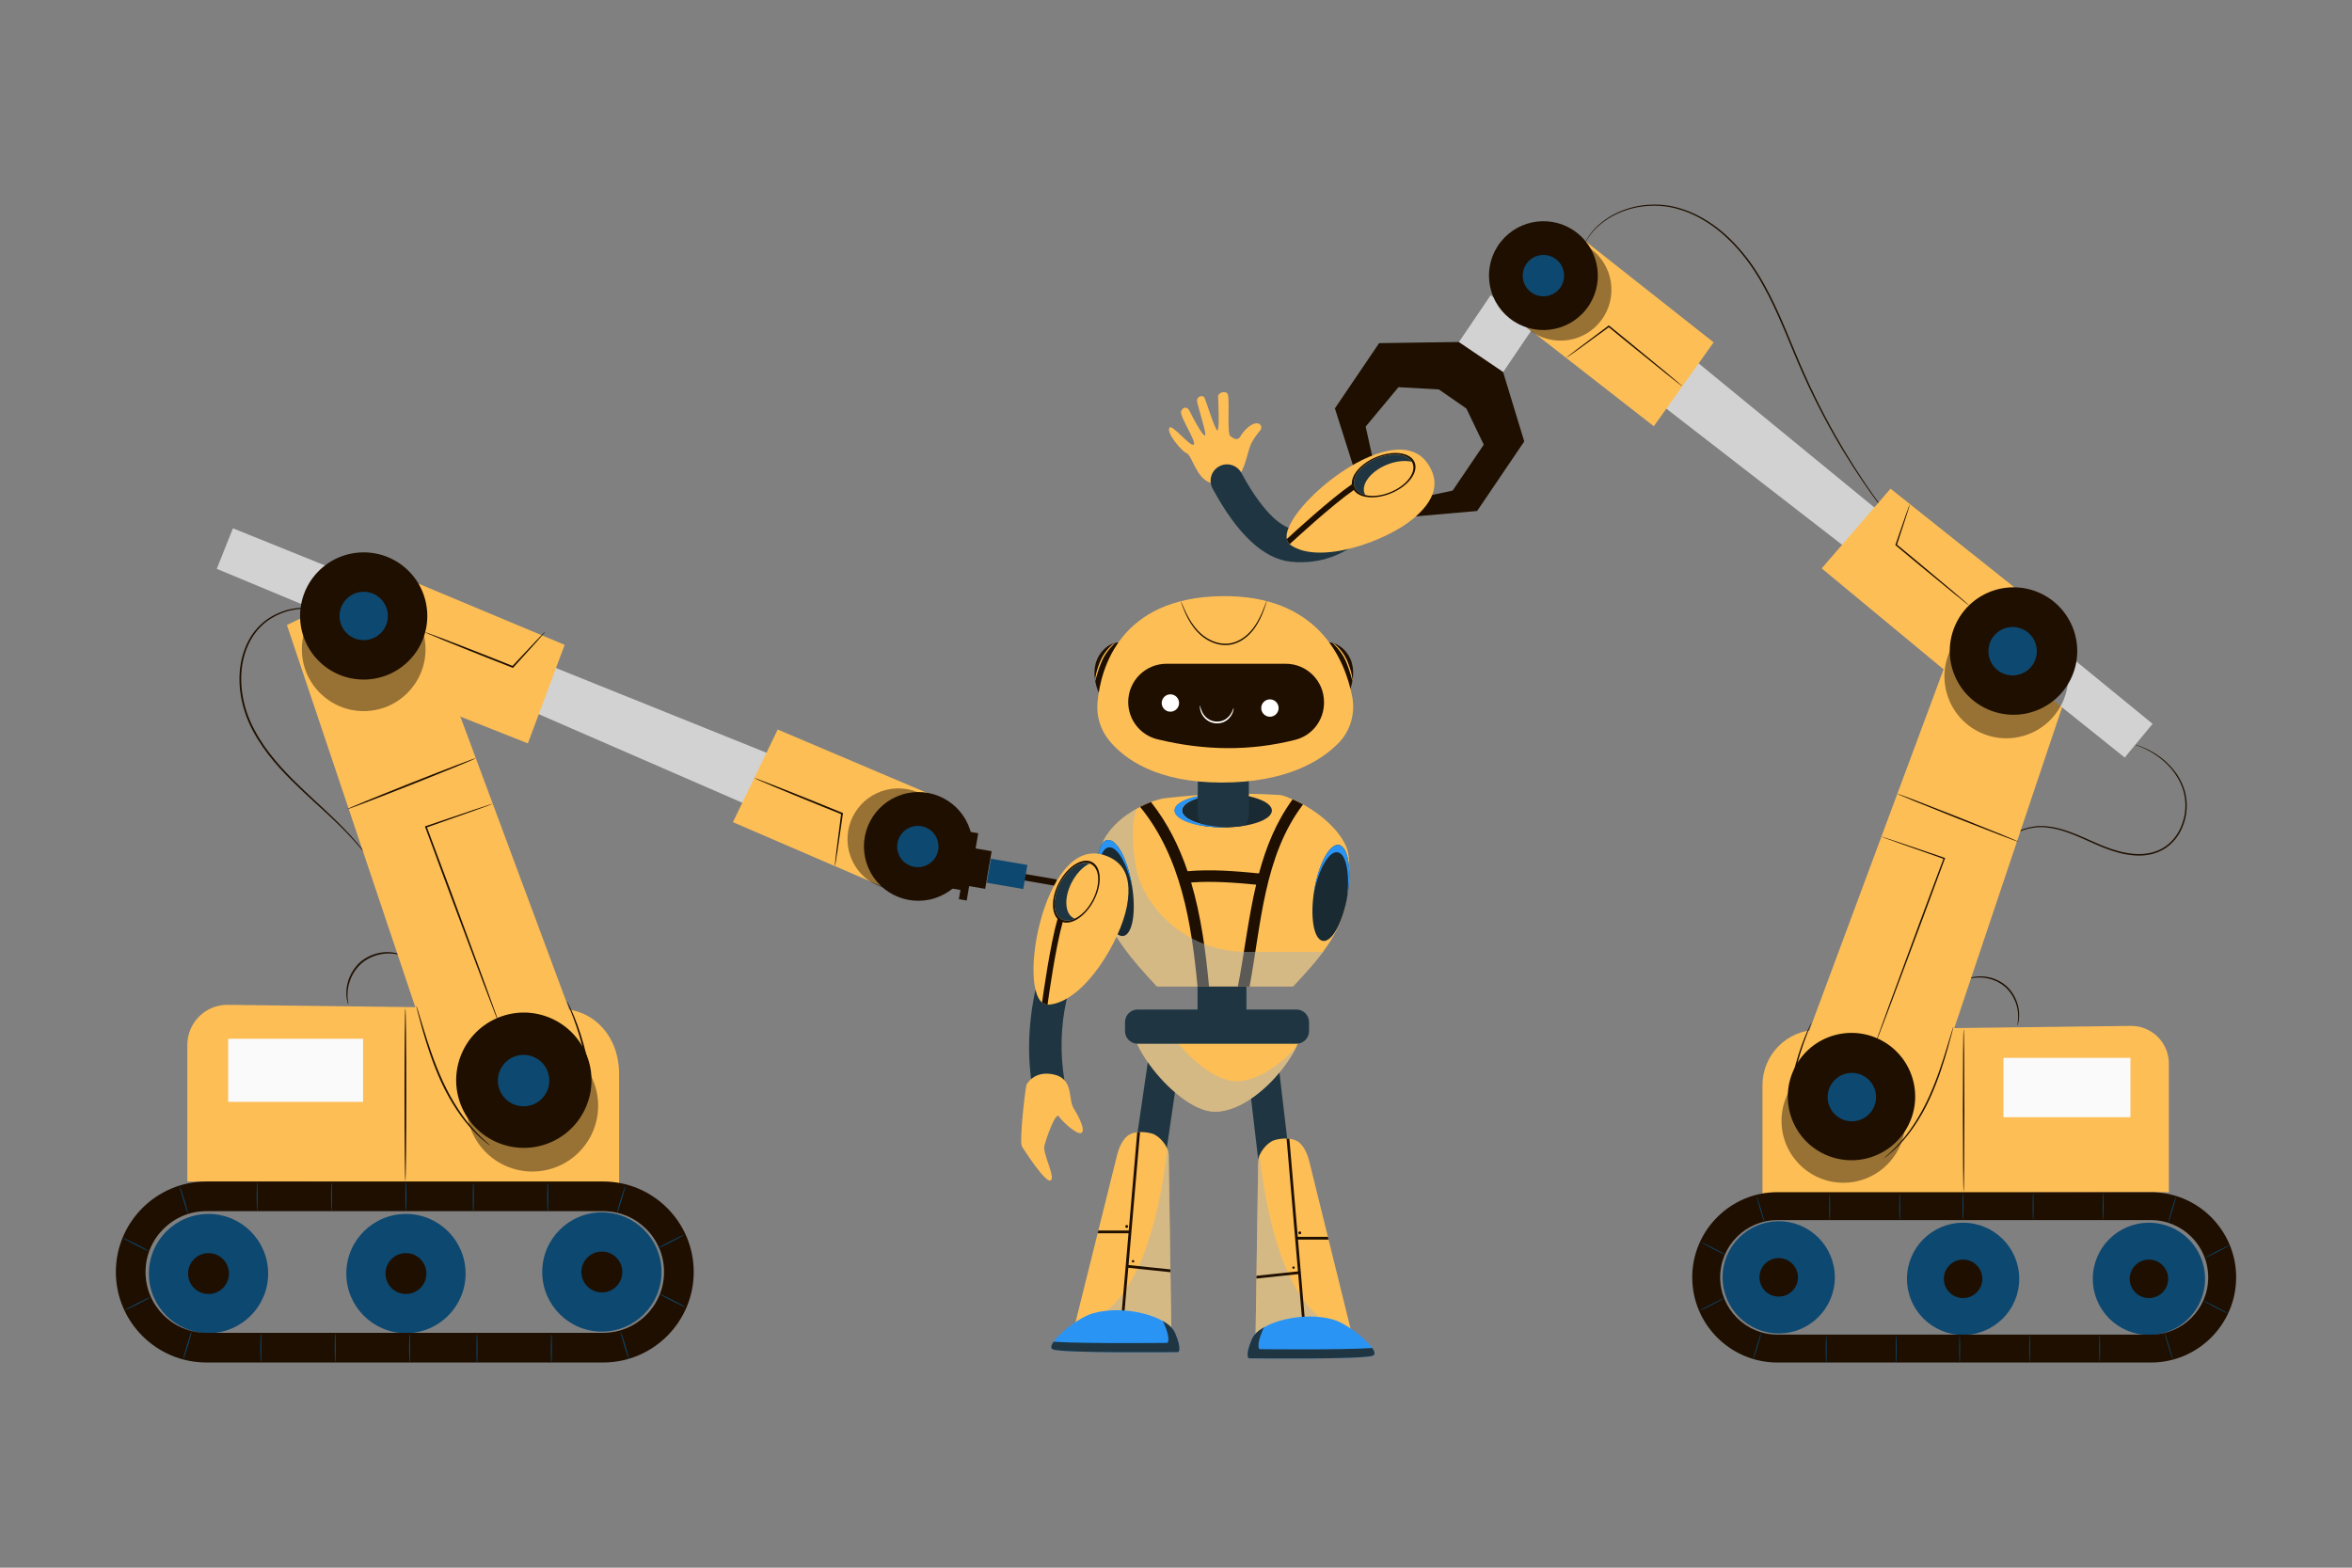 <svg xmlns="http://www.w3.org/2000/svg" xmlns:xlink="http://www.w3.org/1999/xlink" version="1.1" x="0px" y="0px" viewBox="0 0 750 500" enable-background="new 0 0 750 500" xml:space="preserve">
<rect x="0" y="0" width="750" height="500" fill="#808080" stroke="none"/>
<g xmlns="http://www.w3.org/2000/svg" id="Background_Complete">
</g>
<g xmlns="http://www.w3.org/2000/svg" id="Background_Simple" display="none">
	<path display="inline" fill-rule="evenodd" clip-rule="evenodd" fill="#EBEBEB" d="M634.767,95.141   c-15.193-5.656-33.87-0.809-47.007-10.31c-10.296-7.447-13.465-21.103-20.015-31.992c-12.417-20.644-39.565-31.108-62.626-24.139   c-23.061,6.969-39.87,30.716-38.776,54.782c-0.051,38.39,16.575,62.593,41.997,86.977c22.295,21.385,56.456,27.439,87.006,22.849   c15.891-2.387,31.597-8.085,43.863-18.465c12.266-10.38,20.741-25.818,20.577-41.886   C659.622,116.888,649.826,100.747,634.767,95.141z"/>
	<path display="inline" fill-rule="evenodd" clip-rule="evenodd" fill="#EBEBEB" d="M247.407,231.821   c-7.673-4.188-20.027-3.502-20.027-3.502c-12.718,0.846-24.272,10.559-27.583,22.868c-3.311,12.309,1.668,26.34,11.814,34.055   c8.872,6.747,21.38,8.541,31.644,4.194c10.263-4.347,19.489-14.931,19.739-26.074C263.311,249.214,257.19,237.161,247.407,231.821z   "/>
</g>
<g xmlns="http://www.w3.org/2000/svg" id="Floor">
</g>
<g xmlns="http://www.w3.org/2000/svg" id="Plant">
</g>
<g xmlns="http://www.w3.org/2000/svg" id="Gears">
</g>
<g xmlns="http://www.w3.org/2000/svg" id="Platform">
</g>
<g xmlns="http://www.w3.org/2000/svg" id="Robot_3">
</g>
<g xmlns="http://www.w3.org/2000/svg" id="Robot_2">
</g>
<g xmlns="http://www.w3.org/2000/svg" id="Robot_1">
	<g>
		<g>
			<g>
				<path fill="#1E0F00" d="M106.924,197.584c0.007-0.007-0.069-0.078-0.222-0.208c-0.181-0.149-0.409-0.336-0.692-0.569      c-0.158-0.125-0.33-0.262-0.518-0.412c-0.211-0.127-0.439-0.265-0.684-0.412c-0.25-0.149-0.517-0.309-0.801-0.479      c-0.306-0.135-0.63-0.279-0.972-0.43c-2.706-1.248-7.321-1.905-12.467-0.214c-2.539,0.859-5.236,2.24-7.53,4.451      c-2.312,2.188-4.158,5.144-5.293,8.524c-2.3,6.774-1.708,15.085,1.604,22.581c3.358,7.525,8.605,13.493,13.571,18.474      c5.017,4.983,9.847,9.117,13.683,12.816c3.862,3.672,6.773,6.859,8.645,9.177c0.944,1.152,1.646,2.072,2.11,2.705      c0.22,0.292,0.397,0.527,0.537,0.714c0.124,0.159,0.191,0.238,0.199,0.232c0.008-0.005-0.043-0.095-0.151-0.265      c-0.129-0.195-0.291-0.441-0.492-0.747c-0.434-0.655-1.11-1.6-2.03-2.777c-1.824-2.368-4.703-5.61-8.538-9.328      c-3.81-3.745-8.615-7.914-13.591-12.896c-4.928-4.983-10.112-10.914-13.422-18.334c-3.261-7.378-3.852-15.55-1.628-22.183      c1.096-3.311,2.887-6.208,5.121-8.349c2.221-2.171,4.852-3.546,7.333-4.412c5.032-1.706,9.564-1.13,12.254,0.038      C105.695,196.417,106.862,197.679,106.924,197.584z"/>
			</g>
			<path fill="#FDBE56" d="M197.422,377.47v-34.824c0-12.344-8.265-20.713-18.543-20.841l-106.211-1.325     c-7.114-0.089-12.929,5.654-12.929,12.769v43.578L197.422,377.47z"/>
			
				<rect x="72.752" y="331.31" transform="matrix(-1 -4.489754e-11 4.489754e-11 -1 188.53 682.733)" fill="#FAFAFA" width="43.026" height="20.113"/>
			<g>
				<path fill="#1E0F00" d="M129.271,376.628c0.157,0,0.285-12.321,0.285-27.516c0-15.2-0.128-27.518-0.285-27.518      c-0.157,0-0.285,12.318-0.285,27.518C128.986,364.307,129.114,376.628,129.271,376.628z"/>
			</g>
			<g>
				<path fill="#1E0F00" d="M128.838,304.911c0.013-0.029-0.346-0.236-1.045-0.506c-0.697-0.273-1.756-0.56-3.097-0.686      c-2.638-0.277-6.628,0.367-9.808,3.116c-3.158,2.777-4.339,6.642-4.424,9.293c-0.058,1.346,0.082,2.434,0.258,3.161      c0.172,0.729,0.329,1.113,0.359,1.104c0.123-0.021-0.431-1.619-0.215-4.238c0.184-2.568,1.388-6.247,4.397-8.891      c3.028-2.619,6.836-3.312,9.406-3.144C127.292,304.263,128.801,305.03,128.838,304.911z"/>
			</g>
			<polygon fill="#FDBE56" points="181.544,322.05 129.271,181.391 91.483,199.329 135.824,331.31    "/>
			<g>
				
					<ellipse transform="matrix(0.617 -0.787 0.787 0.617 -212.608 268.562)" opacity="0.4" cx="169.719" cy="352.795" rx="20.979" ry="20.979"/>
				
					<ellipse transform="matrix(0.909 -0.416 0.416 0.909 -128.246 100.808)" fill="#1E0F00" cx="167.138" cy="344.61" rx="21.582" ry="21.582"/>
				
					<ellipse transform="matrix(0.954 -0.299 0.299 0.954 -95.525 65.864)" fill="#0D4870" cx="167.138" cy="344.61" rx="8.206" ry="8.206"/>
			</g>
			<g>
				<path fill="#1E0F00" d="M159.19,326.577c0.018-0.007-0.073-0.307-0.263-0.873c-0.214-0.613-0.5-1.434-0.86-2.466      c-0.789-2.186-1.898-5.258-3.261-9.031c-2.822-7.652-6.689-18.137-10.96-29.719c-2.849-7.623-5.52-14.77-7.791-20.848      l-0.151,0.319c6.336-2.238,11.636-4.11,15.409-5.443c1.815-0.659,3.261-1.184,4.307-1.563c0.461-0.176,0.833-0.317,1.129-0.43      c0.254-0.101,0.383-0.16,0.379-0.172c-0.004-0.012-0.142,0.021-0.404,0.099c-0.302,0.094-0.682,0.213-1.153,0.36      c-1.057,0.348-2.518,0.83-4.352,1.434c-3.79,1.286-9.112,3.091-15.476,5.249l-0.239,0.081l0.088,0.238      c2.251,6.086,4.897,13.242,7.72,20.875c4.332,11.56,8.254,22.024,11.116,29.661c1.433,3.747,2.6,6.797,3.431,8.968      c0.402,1.016,0.721,1.825,0.96,2.428C159.045,326.297,159.172,326.584,159.19,326.577z"/>
			</g>
			<g>
				<path fill="#1E0F00" d="M110.628,258.113c0.058,0.146,9.307-3.382,20.655-7.879c11.352-4.499,20.505-8.264,20.447-8.41      c-0.058-0.146-9.305,3.381-20.657,7.88C119.725,254.202,110.57,257.967,110.628,258.113z"/>
			</g>
			<g>
				<path fill="#1E0F00" d="M156.355,365.379c0.029-0.037-0.525-0.498-1.495-1.36c-0.972-0.859-2.331-2.157-3.879-3.88      c-3.118-3.424-6.777-8.749-9.733-15.18c-2.962-6.432-4.868-12.581-6.245-17.017c-0.659-2.159-1.202-3.937-1.608-5.268      c-0.181-0.567-0.332-1.038-0.457-1.427c-0.11-0.325-0.178-0.493-0.196-0.487c-0.019,0.005,0.011,0.184,0.086,0.518      c0.097,0.398,0.213,0.878,0.354,1.456c0.32,1.261,0.801,3.082,1.435,5.322c1.28,4.469,3.131,10.662,6.114,17.142      c2.977,6.479,6.731,11.829,9.952,15.212c1.599,1.703,3.011,2.966,4.033,3.778c0.499,0.42,0.921,0.704,1.195,0.91      C156.191,365.298,156.343,365.395,156.355,365.379z"/>
			</g>
			<g>
				<path fill="#1E0F00" d="M183.828,353.637c0.006,0.019,0.134-0.007,0.377-0.075c0.236-0.082,0.588-0.213,0.992-0.474      c0.813-0.499,1.853-1.529,2.506-3.136c0.673-1.603,0.809-3.706,0.559-5.93c-0.254-2.226-0.676-4.638-1.224-7.155      c-1.102-5.034-2.632-9.456-3.915-12.571c-0.635-1.562-1.215-2.796-1.626-3.644c-0.424-0.842-0.674-1.299-0.71-1.282      c-0.036,0.017,0.147,0.505,0.508,1.373c0.347,0.873,0.87,2.127,1.453,3.7c1.181,3.139,2.638,7.547,3.733,12.546      c0.996,4.964,2.084,9.683,0.847,12.816c-0.574,1.546-1.514,2.566-2.255,3.1C184.326,353.453,183.807,353.583,183.828,353.637z"/>
			</g>
		</g>
		<g>
			<g>
				<g>
					<circle fill="#0D4870" cx="191.921" cy="405.69" r="19.017"/>
				</g>
				<g>
					<circle fill="#1E0F00" cx="191.921" cy="405.69" r="6.518"/>
				</g>
			</g>
			<g>
				<g>
					<circle fill="#0D4870" cx="129.45" cy="406.192" r="19.017"/>
				</g>
				<g>
					<circle fill="#1E0F00" cx="129.45" cy="406.192" r="6.518"/>
				</g>
			</g>
			<g>
				<g>
					<circle fill="#0D4870" cx="66.491" cy="406.192" r="19.017"/>
				</g>
				<g>
					<circle fill="#1E0F00" cx="66.491" cy="406.192" r="6.518"/>
				</g>
			</g>
			<g>
				<path fill="#1E0F00" d="M36.944,405.691c0-15.915,12.948-28.863,28.862-28.863h126.547c15.914,0,28.862,12.948,28.862,28.863      c0,15.915-12.948,28.862-28.862,28.862H65.806C49.892,434.553,36.944,421.606,36.944,405.691z M65.806,386.289      c-10.698,0-19.4,8.703-19.4,19.401c0,10.697,8.702,19.401,19.4,19.401h126.547c10.698,0,19.401-8.703,19.401-19.401      c0-10.698-8.702-19.401-19.401-19.401H65.806z"/>
			</g>
			<g>
				<g>
					<g>
						<path fill="#0D4870" d="M129.45,386.271c0.094,0,0.171-2.072,0.171-4.628c0-2.557-0.076-4.629-0.171-4.629        c-0.094,0-0.171,2.072-0.171,4.629C129.279,384.199,129.356,386.271,129.45,386.271z"/>
					</g>
					<g>
						<path fill="#0D4870" d="M105.73,386.271c0.094,0,0.171-2.072,0.171-4.628c0-2.557-0.076-4.629-0.171-4.629        c-0.094,0-0.171,2.072-0.171,4.629C105.559,384.199,105.636,386.271,105.73,386.271z"/>
					</g>
					<g>
						<path fill="#0D4870" d="M82.01,386.271c0.094,0,0.171-2.072,0.171-4.628c0-2.557-0.077-4.629-0.171-4.629        c-0.094,0-0.171,2.072-0.171,4.629C81.839,384.199,81.916,386.271,82.01,386.271z"/>
					</g>
					<g>
						<path fill="#0D4870" d="M59.973,387.176c0.09-0.027-0.438-2.033-1.181-4.479c-0.742-2.447-1.417-4.407-1.508-4.38        c-0.09,0.027,0.438,2.032,1.181,4.479C59.208,385.242,59.883,387.203,59.973,387.176z"/>
					</g>
					<g>
						<path fill="#0D4870" d="M47.475,399.06c0.043-0.084-1.768-1.095-4.044-2.258c-2.277-1.163-4.157-2.038-4.2-1.954        c-0.043,0.084,1.767,1.095,4.044,2.259C45.551,398.269,47.432,399.144,47.475,399.06z"/>
					</g>
				</g>
				<g>
					<g>
						<path fill="#0D4870" d="M130.618,425.499c-0.094,0-0.171,2.072-0.171,4.628c0,2.557,0.076,4.629,0.171,4.629        s0.171-2.072,0.171-4.629C130.788,427.572,130.712,425.499,130.618,425.499z"/>
					</g>
					<g>
						<path fill="#0D4870" d="M106.898,425.209c-0.094,0-0.171,2.073-0.171,4.629c0,2.557,0.076,4.629,0.171,4.629        s0.171-2.072,0.171-4.629C107.069,427.282,106.992,425.209,106.898,425.209z"/>
					</g>
					<g>
						<path fill="#0D4870" d="M83.178,425.209c-0.094,0-0.171,2.073-0.171,4.629c0,2.557,0.077,4.629,0.171,4.629        c0.094,0,0.171-2.072,0.171-4.629C83.349,427.282,83.272,425.209,83.178,425.209z"/>
					</g>
					<g>
						<path fill="#0D4870" d="M61.14,424.595c-0.09-0.027-0.765,1.934-1.508,4.379c-0.743,2.447-1.271,4.452-1.181,4.479        c0.09,0.027,0.765-1.933,1.508-4.38C60.702,426.628,61.231,424.622,61.14,424.595z"/>
					</g>
					<g>
						<path fill="#0D4870" d="M47.99,413.681c-0.043-0.084-1.923,0.791-4.199,1.954c-2.277,1.163-4.087,2.175-4.044,2.259        c0.043,0.084,1.923-0.791,4.2-1.954C46.223,414.777,48.033,413.765,47.99,413.681z"/>
					</g>
				</g>
			</g>
			<g>
				<g>
					<g>
						<path fill="#0D4870" d="M152.099,425.499c-0.094,0-0.171,2.072-0.171,4.628c0,2.557,0.076,4.629,0.171,4.629        c0.094,0,0.171-2.072,0.171-4.629C152.27,427.572,152.193,425.499,152.099,425.499z"/>
					</g>
					<g>
						<path fill="#0D4870" d="M175.819,425.499c-0.094,0-0.171,2.072-0.171,4.628c0,2.557,0.077,4.629,0.171,4.629        c0.094,0,0.171-2.072,0.171-4.629C175.99,427.572,175.913,425.499,175.819,425.499z"/>
					</g>
					<g>
						<path fill="#0D4870" d="M197.856,424.595c-0.09,0.027,0.438,2.033,1.181,4.479c0.742,2.447,1.417,4.407,1.508,4.38        c0.09-0.027-0.438-2.032-1.181-4.479C198.621,426.528,197.946,424.567,197.856,424.595z"/>
					</g>
					<g>
						<path fill="#0D4870" d="M210.354,412.711c-0.043,0.084,1.768,1.095,4.044,2.258c2.277,1.163,4.157,2.038,4.2,1.954        c0.043-0.084-1.767-1.095-4.044-2.259C212.278,413.502,210.397,412.627,210.354,412.711z"/>
					</g>
				</g>
				<g>
					<g>
						<path fill="#0D4870" d="M150.931,386.561c0.094,0,0.171-2.072,0.171-4.629c0-2.557-0.076-4.629-0.171-4.629        s-0.171,2.072-0.171,4.629C150.76,384.489,150.837,386.561,150.931,386.561z"/>
					</g>
					<g>
						<path fill="#0D4870" d="M174.651,386.561c0.094,0,0.171-2.072,0.171-4.629c0-2.557-0.077-4.629-0.171-4.629        c-0.094,0-0.171,2.072-0.171,4.629C174.48,384.489,174.557,386.561,174.651,386.561z"/>
					</g>
					<g>
						<path fill="#0D4870" d="M196.689,387.176c0.09,0.027,0.765-1.934,1.508-4.379c0.742-2.447,1.271-4.452,1.181-4.479        c-0.09-0.027-0.765,1.933-1.508,4.38C197.127,385.143,196.598,387.148,196.689,387.176z"/>
					</g>
					<g>
						<path fill="#0D4870" d="M209.839,398.089c0.043,0.084,1.923-0.791,4.199-1.954c2.277-1.164,4.087-2.175,4.044-2.259        c-0.043-0.084-1.923,0.791-4.2,1.954C211.606,396.994,209.796,398.005,209.839,398.089z"/>
					</g>
				</g>
			</g>
		</g>
		<polygon fill="#D2D2D2" points="245.873,240.666 174.909,212.111 170.862,227.381 238.652,256.874   "/>
		<polygon fill="#FDBE56" points="118.294,217.254 168.328,237.096 180.057,205.67 123.388,181.946   "/>
		<polygon fill="#D2D2D2" points="100.403,194.448 69.127,181.427 74.276,168.491 104.636,180.75   "/>
		<g>
			<circle opacity="0.4" cx="115.975" cy="207.086" r="19.717"/>
			<path fill="#1E0F00" d="M101.065,182.707c-7.595,8.235-7.077,21.067,1.158,28.662c8.235,7.595,21.067,7.077,28.662-1.158     c7.595-8.234,7.077-21.067-1.158-28.662C121.492,173.954,108.66,174.472,101.065,182.707z"/>
			<path fill="#0D4870" d="M110.305,191.23c-2.888,3.131-2.691,8.011,0.44,10.899c3.131,2.888,8.011,2.691,10.899-0.44     c2.888-3.131,2.691-8.011-0.44-10.899C118.073,187.902,113.193,188.099,110.305,191.23z"/>
		</g>
		<g>
			<path fill="#1E0F00" d="M173.857,201.472c-0.023-0.021-0.315,0.251-0.834,0.773c-0.576,0.594-1.31,1.352-2.201,2.272     c-1.923,2.046-4.515,4.805-7.519,8.001l0.297-0.068c-2.144-0.853-4.476-1.781-6.906-2.748     c-5.833-2.306-11.124-4.364-14.965-5.828c-1.854-0.693-3.39-1.268-4.559-1.705c-1.081-0.391-1.686-0.59-1.7-0.553     c-0.014,0.037,0.563,0.305,1.619,0.759c1.152,0.481,2.665,1.112,4.492,1.874c3.803,1.559,9.071,3.676,14.903,5.983     c2.434,0.957,4.77,1.875,6.917,2.718l0.174,0.068l0.123-0.136c2.944-3.252,5.484-6.058,7.368-8.14     c0.845-0.962,1.541-1.755,2.087-2.377C173.632,201.805,173.88,201.493,173.857,201.472z"/>
		</g>
		<polygon fill="#FDBE56" points="298.084,253.937 247.987,232.675 233.716,262.225 285.645,284.617   "/>
		
			<ellipse transform="matrix(0.973 -0.233 0.233 0.973 -54.458 74.098)" opacity="0.4" cx="286.321" cy="267.491" rx="16.196" ry="16.196"/>
		
			<ellipse transform="matrix(0.953 -0.304 0.304 0.953 -68.168 101.625)" fill="#1E0F00" cx="292.674" cy="269.997" rx="17.33" ry="17.33"/>
		<path fill="#0D4870" d="M295.24,263.927c-3.352-1.417-7.218,0.152-8.635,3.504c-1.417,3.352,0.152,7.219,3.505,8.635    c3.352,1.417,7.218-0.152,8.635-3.505C300.161,269.21,298.592,265.343,295.24,263.927z"/>
		<g>
			<path fill="#1E0F00" d="M266.223,276.242c0.032,0.004,0.123-0.432,0.262-1.241c0.144-0.9,0.329-2.061,0.554-3.474     c0.445-3.07,1.046-7.219,1.739-12.002l0.03-0.209l-0.199-0.081c-1.926-0.785-4.004-1.631-6.155-2.508     c-6.029-2.444-11.499-4.627-15.469-6.181c-1.921-0.739-3.509-1.35-4.712-1.813c-1.117-0.416-1.742-0.629-1.757-0.592     c-0.015,0.036,0.582,0.319,1.674,0.798c1.185,0.505,2.751,1.173,4.644,1.98c3.931,1.649,9.377,3.891,15.406,6.335     c2.155,0.869,4.235,1.708,6.164,2.486l-0.168-0.29c-0.613,4.793-1.145,8.952-1.539,12.029c-0.161,1.421-0.294,2.59-0.396,3.495     C266.22,275.793,266.191,276.238,266.223,276.242z"/>
		</g>
		<g>
			
				<rect x="329.749" y="274.133" transform="matrix(-0.169 0.986 -0.986 -0.169 662.996 1.688)" fill="#1E0F00" width="2.074" height="12.571"/>
			<polygon fill="#1E0F00" points="301.204,267.73 308.486,268.976 309.12,265.271 311.93,265.752 311.099,270.606 316.209,271.481      315.794,273.908 314.154,283.488 309.044,282.614 308.257,287.213 305.766,286.786 306.269,283.848 298.669,282.548    "/>
			
				<rect x="317.062" y="272.838" transform="matrix(0.169 -0.986 0.986 0.169 -7.931 548.066)" fill="#0D4870" width="7.776" height="11.793"/>
		</g>
		<g>
			<g>
				<g>
					<path fill="#1E0F00" d="M679.843,237.197c-0.002,0.008,0.081,0.042,0.246,0.101c0.191,0.065,0.433,0.147,0.735,0.25       c0.645,0.219,1.59,0.567,2.767,1.102c2.319,1.085,5.693,2.943,8.709,6.456c1.507,1.737,2.857,3.913,3.734,6.47       c0.861,2.553,1.094,5.507,0.554,8.491c-0.589,2.951-1.888,6.008-4.23,8.336c-1.154,1.166-2.547,2.126-4.1,2.8       c-1.556,0.669-3.258,1.051-4.999,1.167c-3.5,0.207-6.914-0.562-10.049-1.613c-3.144-1.066-6.045-2.475-8.863-3.693       c-2.812-1.229-5.549-2.304-8.224-2.944c-2.665-0.64-5.272-0.855-7.593-0.491c-4.676,0.643-7.993,3.034-9.521,5.127       c-0.42,0.505-0.671,1.036-0.932,1.464c-0.194,0.464-0.384,0.846-0.487,1.174c-0.086,0.309-0.154,0.556-0.208,0.752       c-0.044,0.17-0.063,0.257-0.055,0.259c0.008,0.002,0.043-0.082,0.102-0.246c0.065-0.19,0.148-0.431,0.252-0.732       c0.117-0.319,0.319-0.69,0.523-1.14c0.271-0.414,0.53-0.929,0.954-1.416c1.545-2.019,4.824-4.317,9.42-4.906       c2.278-0.336,4.822-0.106,7.453,0.541c2.634,0.648,5.341,1.725,8.14,2.963c2.806,1.225,5.708,2.647,8.89,3.733       c3.169,1.069,6.635,1.859,10.23,1.647c1.788-0.12,3.547-0.513,5.156-1.207c1.608-0.7,3.055-1.7,4.245-2.908       c2.416-2.415,3.739-5.559,4.33-8.586c0.542-3.06,0.287-6.087-0.612-8.7c-0.912-2.607-2.306-4.814-3.853-6.563       c-3.096-3.538-6.532-5.365-8.889-6.406C681.267,237.465,679.843,237.197,679.843,237.197z"/>
				</g>
				<path fill="#FDBE56" d="M562.013,380.655v-34.537c0-9.675,7.779-17.552,17.453-17.672l99.966-1.247      c6.696-0.084,12.169,5.321,12.169,12.018v41.016L562.013,380.655z"/>
				<rect x="638.857" y="337.392" fill="#FAFAFA" width="40.497" height="18.93"/>
				<g>
					<path fill="#1E0F00" d="M626.157,380.045c0.132,0,0.24-11.596,0.24-25.898c0-14.307-0.107-25.901-0.24-25.901       c-0.132,0-0.24,11.594-0.24,25.901C625.917,368.449,626.025,380.045,626.157,380.045z"/>
				</g>
				<g>
					<path fill="#1E0F00" d="M626.565,312.545c0.032,0.105,1.45-0.624,3.923-0.764c2.422-0.163,6.015,0.486,8.873,2.958       c2.839,2.495,3.971,5.967,4.14,8.388c0.198,2.47-0.331,3.974-0.222,3.991c0.025,0.008,0.168-0.355,0.327-1.041       c0.162-0.685,0.291-1.708,0.233-2.972c-0.054-1.263-0.343-2.767-0.999-4.316c-0.65-1.545-1.703-3.12-3.164-4.411       c-1.478-1.271-3.18-2.099-4.8-2.533c-1.623-0.439-3.153-0.52-4.411-0.402c-1.261,0.115-2.256,0.383-2.913,0.636       C626.894,312.33,626.554,312.522,626.565,312.545z"/>
				</g>
				<polygon fill="#FDBE56" points="576.958,328.676 626.157,196.287 661.723,213.17 619.99,337.392     "/>
				<g>
					
						<ellipse transform="matrix(0.999 -0.034 0.034 0.999 -11.833 20.227)" opacity="0.4" cx="588.087" cy="357.614" rx="19.746" ry="19.746"/>
					
						<ellipse transform="matrix(0.93 -0.367 0.367 0.93 -87.197 241.046)" fill="#1E0F00" cx="590.517" cy="349.91" rx="20.313" ry="20.313"/>
					<path fill="#0D4870" d="M597.585,353.025c-1.72,3.903-6.28,5.673-10.183,3.953c-3.904-1.72-5.673-6.28-3.953-10.183       c1.72-3.903,6.279-5.673,10.183-3.953C597.535,344.563,599.305,349.122,597.585,353.025z"/>
				</g>
				<g>
					<path fill="#1E0F00" d="M597.997,332.938c0.008,0.003,0.041-0.063,0.099-0.196c0.066-0.159,0.147-0.353,0.245-0.591       c0.22-0.56,0.52-1.324,0.898-2.287c0.776-2.034,1.872-4.909,3.22-8.444c2.689-7.181,6.379-17.035,10.455-27.92       c2.659-7.185,5.151-13.921,7.27-19.646l0.074-0.2l-0.201-0.068c-5.995-2.038-11.006-3.741-14.563-4.951       c-1.732-0.574-3.109-1.03-4.094-1.356c-0.448-0.141-0.806-0.254-1.084-0.342c-0.246-0.074-0.375-0.107-0.379-0.097       c-0.004,0.01,0.118,0.064,0.358,0.158c0.273,0.103,0.624,0.236,1.064,0.401c0.976,0.353,2.34,0.845,4.056,1.465       c3.543,1.249,8.535,3.008,14.507,5.113l-0.127-0.268c-2.136,5.719-4.649,12.448-7.33,19.624       c-4.025,10.905-7.668,20.776-10.323,27.969c-1.289,3.557-2.336,6.45-3.078,8.497c-0.343,0.977-0.615,1.751-0.814,2.319       c-0.08,0.244-0.146,0.443-0.2,0.607C598.007,332.863,597.989,332.935,597.997,332.938z"/>
				</g>
				<g>
					<path fill="#1E0F00" d="M643.704,268.499c0.049-0.123-8.572-3.655-19.254-7.888c-10.685-4.235-19.383-7.566-19.432-7.443       c-0.049,0.123,8.571,3.654,19.255,7.889C634.955,265.289,643.655,268.621,643.704,268.499z"/>
				</g>
				<g>
					<path fill="#1E0F00" d="M600.665,369.458c0.01,0.013,0.152-0.08,0.414-0.269c0.257-0.195,0.653-0.464,1.121-0.86       c0.959-0.766,2.285-1.956,3.788-3.561c3.027-3.186,6.555-8.22,9.356-14.316c2.807-6.096,4.552-11.923,5.761-16.128       c0.599-2.107,1.055-3.82,1.36-5.006c0.136-0.551,0.248-1.004,0.338-1.369c0.072-0.315,0.102-0.482,0.086-0.486       c-0.016-0.004-0.077,0.154-0.179,0.46c-0.113,0.359-0.254,0.803-0.425,1.345c-0.376,1.238-0.885,2.916-1.505,4.961       c-1.291,4.176-3.083,9.966-5.871,16.022c-2.783,6.055-6.232,11.069-9.172,14.289c-1.459,1.621-2.741,2.841-3.659,3.647       C601.164,368.995,600.641,369.427,600.665,369.458z"/>
				</g>
				<g>
					<path fill="#1E0F00" d="M574.808,358.407c0.019-0.047-0.471-0.166-1.177-0.68c-0.701-0.501-1.592-1.461-2.135-2.92       c-0.559-1.449-0.651-3.346-0.395-5.399c0.261-2.061,0.671-4.327,1.183-6.676c1.031-4.707,2.407-8.857,3.523-11.81       c0.552-1.48,1.046-2.659,1.377-3.48c0.342-0.815,0.518-1.273,0.488-1.287c-0.03-0.014-0.262,0.417-0.658,1.211       c-0.383,0.799-0.927,1.962-1.522,3.433c-1.202,2.933-2.638,7.094-3.675,11.831c-0.515,2.368-0.913,4.637-1.154,6.731       c-0.237,2.091-0.111,4.066,0.519,5.572c0.61,1.509,1.585,2.478,2.346,2.95c0.379,0.247,0.709,0.371,0.93,0.45       C574.683,358.396,574.803,358.422,574.808,358.407z"/>
				</g>
			</g>
			<g>
				<g>
					<g>
						<circle fill="#0D4870" cx="567.19" cy="407.399" r="17.899"/>
					</g>
					<g>
						<circle fill="#1E0F00" cx="567.19" cy="407.399" r="6.135"/>
					</g>
				</g>
				<g>
					<g>
						<circle fill="#0D4870" cx="625.989" cy="407.872" r="17.899"/>
					</g>
					<g>
						<circle fill="#1E0F00" cx="625.989" cy="407.872" r="6.135"/>
					</g>
				</g>
				<g>
					<g>
						<circle fill="#0D4870" cx="685.246" cy="407.872" r="17.899"/>
					</g>
					<g>
						<circle fill="#1E0F00" cx="685.246" cy="407.872" r="6.135"/>
					</g>
				</g>
				<g>
					<path fill="#1E0F00" d="M685.891,434.565H566.784c-14.978,0-27.165-12.186-27.165-27.165c0-14.979,12.187-27.166,27.165-27.166       h119.107c14.978,0,27.165,12.187,27.165,27.166C713.056,422.379,700.869,434.565,685.891,434.565z M566.784,389.139       c-10.069,0-18.26,8.191-18.26,18.261c0,10.068,8.191,18.26,18.26,18.26h119.107c10.069,0,18.26-8.191,18.26-18.26       c0-10.069-8.191-18.261-18.26-18.261H566.784z"/>
				</g>
				<g>
					<g>
						<g>
							<path fill="#0D4870" d="M625.989,389.122c0.079,0,0.144-1.951,0.144-4.356c0-2.407-0.064-4.357-0.144-4.357         c-0.079,0-0.144,1.95-0.144,4.357C625.845,387.171,625.909,389.122,625.989,389.122z"/>
						</g>
						<g>
							<path fill="#0D4870" d="M648.314,389.122c0.079,0,0.144-1.951,0.144-4.356c0-2.407-0.064-4.357-0.144-4.357         c-0.079,0-0.144,1.95-0.144,4.357C648.17,387.171,648.235,389.122,648.314,389.122z"/>
						</g>
						<g>
							<path fill="#0D4870" d="M670.639,389.122c0.079,0,0.144-1.951,0.144-4.356c0-2.407-0.064-4.357-0.144-4.357         c-0.079,0-0.144,1.95-0.144,4.357C670.496,387.171,670.56,389.122,670.639,389.122z"/>
						</g>
						<g>
							<path fill="#0D4870" d="M691.381,389.973c0.076,0.023,0.704-1.825,1.403-4.127c0.699-2.303,1.204-4.188,1.128-4.211         c-0.076-0.023-0.704,1.825-1.403,4.127C691.81,388.065,691.305,389.95,691.381,389.973z"/>
						</g>
						<g>
							<path fill="#0D4870" d="M703.144,401.158c0.036,0.071,1.802-0.76,3.945-1.854c2.143-1.095,3.85-2.04,3.814-2.111         c-0.036-0.071-1.802,0.759-3.945,1.855C704.816,400.143,703.108,401.088,703.144,401.158z"/>
						</g>
					</g>
					<g>
						<g>
							<path fill="#0D4870" d="M624.89,426.043c-0.079,0-0.144,1.951-0.144,4.356c0,2.407,0.064,4.357,0.144,4.357         s0.144-1.95,0.144-4.357C625.034,427.994,624.969,426.043,624.89,426.043z"/>
						</g>
						<g>
							<path fill="#0D4870" d="M647.215,425.77c-0.079,0-0.144,1.951-0.144,4.356c0,2.407,0.064,4.357,0.144,4.357         s0.144-1.95,0.144-4.357C647.359,427.721,647.295,425.77,647.215,425.77z"/>
						</g>
						<g>
							<path fill="#0D4870" d="M669.541,425.77c-0.079,0-0.144,1.951-0.144,4.356c0,2.407,0.064,4.357,0.144,4.357         c0.079,0,0.144-1.95,0.144-4.357C669.684,427.721,669.62,425.77,669.541,425.77z"/>
						</g>
						<g>
							<path fill="#0D4870" d="M690.282,425.192c-0.076,0.023,0.429,1.908,1.128,4.21c0.699,2.303,1.327,4.15,1.403,4.127         c0.076-0.023-0.429-1.908-1.128-4.211C690.986,427.017,690.358,425.169,690.282,425.192z"/>
						</g>
						<g>
							<path fill="#0D4870" d="M702.659,414.92c-0.036,0.071,1.672,1.016,3.814,2.11c2.143,1.095,3.909,1.925,3.945,1.855         c0.036-0.071-1.671-1.015-3.814-2.11C704.462,415.68,702.695,414.85,702.659,414.92z"/>
						</g>
					</g>
				</g>
				<g>
					<g>
						<g>
							<path fill="#0D4870" d="M604.672,426.043c-0.079,0-0.144,1.951-0.144,4.356c0,2.407,0.064,4.357,0.144,4.357         c0.079,0,0.144-1.95,0.144-4.357C604.815,427.994,604.751,426.043,604.672,426.043z"/>
						</g>
						<g>
							<path fill="#0D4870" d="M582.346,426.043c-0.079,0-0.144,1.951-0.144,4.356c0,2.407,0.064,4.357,0.144,4.357         c0.079,0,0.144-1.95,0.144-4.357C582.49,427.994,582.426,426.043,582.346,426.043z"/>
						</g>
						<g>
							<path fill="#0D4870" d="M561.605,425.192c-0.076-0.023-0.704,1.825-1.403,4.127c-0.699,2.303-1.204,4.188-1.128,4.211         c0.076,0.023,0.704-1.824,1.403-4.127C561.176,427.101,561.68,425.215,561.605,425.192z"/>
						</g>
						<g>
							<path fill="#0D4870" d="M549.841,414.007c-0.036-0.071-1.802,0.76-3.945,1.854c-2.143,1.095-3.85,2.04-3.814,2.11         c0.036,0.071,1.802-0.759,3.945-1.854C548.169,415.022,549.877,414.078,549.841,414.007z"/>
						</g>
					</g>
					<g>
						<g>
							<path fill="#0D4870" d="M605.77,389.395c0.079,0,0.144-1.951,0.144-4.356c0-2.406-0.064-4.357-0.144-4.357         s-0.144,1.95-0.144,4.357C605.627,387.444,605.691,389.395,605.77,389.395z"/>
						</g>
						<g>
							<path fill="#0D4870" d="M583.445,389.395c0.079,0,0.144-1.951,0.144-4.356c0-2.406-0.064-4.357-0.144-4.357         c-0.079,0-0.144,1.95-0.144,4.357C583.301,387.444,583.366,389.395,583.445,389.395z"/>
						</g>
						<g>
							<path fill="#0D4870" d="M562.703,389.973c0.076-0.023-0.429-1.908-1.128-4.21c-0.699-2.303-1.327-4.15-1.403-4.127         c-0.076,0.023,0.429,1.908,1.128,4.211C561.999,388.148,562.627,389.996,562.703,389.973z"/>
						</g>
						<g>
							<path fill="#0D4870" d="M550.326,400.245c0.036-0.071-1.672-1.016-3.814-2.11c-2.143-1.095-3.909-1.925-3.945-1.854         c-0.036,0.071,1.671,1.015,3.814,2.11C548.524,399.485,550.29,400.316,550.326,400.245z"/>
						</g>
					</g>
				</g>
			</g>
			<g>
				<g>
					<path fill="#1E0F00" d="M604.537,167.702c0,0-0.074-0.121-0.236-0.342c-0.178-0.236-0.42-0.559-0.731-0.973       c-0.653-0.847-1.606-2.104-2.813-3.738c-2.407-3.271-5.852-8.039-9.723-14.183c-3.896-6.126-8.205-13.636-12.403-22.267       c-2.097-4.317-4.15-8.917-6.143-13.747c-2.011-4.822-4.032-9.849-6.398-14.874c-2.371-5.019-4.98-9.807-8.076-14.052       c-3.093-4.237-6.607-7.953-10.438-10.897c-3.837-2.927-7.976-5.089-12.116-6.262c-4.131-1.242-8.228-1.334-11.84-0.852       c-3.624,0.5-6.775,1.665-9.32,3.043c-2.553,1.386-4.478,3.024-5.882,4.501c-1.347,1.534-2.231,2.857-2.735,3.803       c-0.235,0.463-0.418,0.823-0.552,1.087c-0.122,0.246-0.173,0.377-0.173,0.377s0.081-0.117,0.217-0.355       c0.144-0.258,0.34-0.61,0.591-1.061c0.528-0.925,1.432-2.222,2.788-3.723c1.413-1.444,3.335-3.044,5.873-4.393       c2.53-1.342,5.654-2.471,9.239-2.944c3.574-0.454,7.612-0.344,11.682,0.898c4.084,1.175,8.167,3.324,11.958,6.231       c3.785,2.923,7.262,6.614,10.327,10.823c3.066,4.215,5.66,8.979,8.022,13.981c2.358,5.007,4.38,10.027,6.398,14.85       c2.001,4.831,4.067,9.441,6.179,13.76c4.228,8.638,8.576,16.145,12.514,22.256c3.913,6.131,7.405,10.874,9.859,14.113       c1.23,1.618,2.208,2.857,2.886,3.686c0.327,0.402,0.582,0.715,0.769,0.944C604.437,167.602,604.537,167.702,604.537,167.702z"/>
				</g>
				<polygon fill="#D2D2D2" points="540.442,114.896 599.672,163.475 588.21,174.378 529.683,129.039     "/>
				<polygon fill="#FDBE56" points="622.403,215.67 580.897,181.279 602.851,155.854 650.96,194.204     "/>
				<polygon fill="#D2D2D2" points="651.042,220.407 677.53,241.607 686.412,230.859 661.035,210.097     "/>
				<g>
					
						<rect x="466.469" y="98.862" transform="matrix(0.561 -0.828 0.828 0.561 120.393 441.754)" fill="#D2D2D2" width="20.313" height="17.047"/>
					<polyline fill="#1E0F00" points="465.184,109.078 439.77,109.44 425.671,130.251 432.541,151.902 438.656,150.379        435.481,136.06 445.937,123.489 458.814,124.203 467.595,130.288 473.139,141.827 463.21,156.482 451.358,158.977        451.486,164.687 471.021,162.972 486.048,140.791 479.297,118.64 463.815,108.151      "/>
				</g>
				<g>
					
						<ellipse transform="matrix(0.439 -0.898 0.898 0.439 165.194 695.861)" opacity="0.4" cx="640.06" cy="215.592" rx="19.746" ry="19.746"/>
					
						<ellipse transform="matrix(0.896 -0.445 0.445 0.896 -25.402 307.138)" fill="#1E0F00" cx="641.782" cy="207.699" rx="20.313" ry="20.313"/>
					<path fill="#0D4870" d="M649.103,210.162c-1.36,4.043-5.74,6.218-9.783,4.859c-4.043-1.36-6.218-5.74-4.859-9.783       c1.36-4.043,5.74-6.218,9.783-4.859C648.287,201.738,650.462,206.118,649.103,210.162z"/>
				</g>
				<g>
					<path fill="#1E0F00" d="M609.02,160.772c-0.024-0.008-0.16,0.32-0.391,0.936c-0.247,0.684-0.569,1.574-0.962,2.662       c-0.818,2.363-1.932,5.582-3.232,9.337l-0.05,0.143l0.118,0.099c1.951,1.627,4.084,3.406,6.322,5.271       c4.665,3.873,8.905,7.359,11.99,9.863c1.504,1.208,2.743,2.204,3.668,2.947c0.403,0.311,0.737,0.57,1.013,0.782       c0.235,0.175,0.363,0.26,0.374,0.248c0.011-0.013-0.097-0.123-0.312-0.322c-0.26-0.232-0.575-0.513-0.955-0.852       c-0.9-0.773-2.107-1.807-3.571-3.064c-3.029-2.571-7.235-6.098-11.9-9.971c-2.245-1.856-4.386-3.626-6.344-5.244l0.069,0.241       c1.234-3.777,2.291-7.015,3.068-9.392c0.344-1.105,0.626-2.008,0.842-2.702C608.954,161.123,609.044,160.78,609.02,160.772z"/>
				</g>
				<polygon fill="#FDBE56" points="503.659,75.431 546.442,109.194 527.359,135.948 482.703,101.12     "/>
				<g>
					
						<ellipse transform="matrix(0.999 -0.054 0.054 0.999 -4.27 27.089)" opacity="0.4" cx="497.417" cy="92.285" rx="16.219" ry="16.219"/>
					<path fill="#1E0F00" d="M502.931,74.303c7.515,5.949,8.785,16.865,2.836,24.38c-5.949,7.515-16.865,8.785-24.38,2.836       c-7.515-5.949-8.785-16.865-2.836-24.38C484.501,69.623,495.416,68.354,502.931,74.303z"/>
					<path fill="#0D4870" d="M496.255,82.737c2.858,2.262,3.34,6.413,1.078,9.27c-2.262,2.858-6.413,3.34-9.27,1.078       c-2.858-2.262-3.34-6.413-1.078-9.27C489.247,80.957,493.397,80.474,496.255,82.737z"/>
				</g>
				<g>
					<path fill="#1E0F00" d="M499.405,114.147c0.016,0.022,0.39-0.222,1.064-0.691c0.725-0.515,1.689-1.2,2.871-2.04       c2.487-1.813,5.888-4.292,9.814-7.154l-0.282-0.007c1.611,1.318,3.35,2.742,5.151,4.215c5.048,4.119,9.635,7.826,12.97,10.491       c1.632,1.291,2.973,2.352,3.965,3.137c0.439,0.335,0.8,0.61,1.093,0.834c0.253,0.186,0.391,0.278,0.402,0.265       c0.01-0.013-0.107-0.13-0.341-0.34c-0.278-0.242-0.62-0.541-1.036-0.904c-0.968-0.814-2.276-1.915-3.869-3.255       c-3.28-2.732-7.833-6.481-12.881-10.6c-1.805-1.468-3.548-2.886-5.163-4.2l-0.14-0.114l-0.142,0.107       c-3.885,2.916-7.251,5.443-9.712,7.291c-1.15,0.885-2.086,1.606-2.791,2.148C499.731,113.839,499.389,114.125,499.405,114.147z       "/>
				</g>
			</g>
		</g>
		
			<rect x="381.866" y="303.607" transform="matrix(-1 -4.491353e-11 4.491353e-11 -1 779.324 635.584)" fill="#1F3642" width="15.593" height="28.37"/>
		<g>
			<path fill="#1F3642" d="M409.513,397.795c2.73-0.321,4.684-2.794,4.363-5.525l-7.149-60.874c-0.32-2.73-2.788-4.686-5.525-4.363     c-2.73,0.32-4.684,2.794-4.363,5.525l7.149,60.873C404.31,396.173,406.795,398.116,409.513,397.795z"/>
		</g>
		<g>
			<path fill="#1F3642" d="M367.704,396.12l9.258-63.424c0.397-2.721-1.486-5.248-4.207-5.645c-2.718-0.397-5.247,1.486-5.645,4.206     l-9.259,63.424c-0.397,2.72,1.486,5.248,4.207,5.645C364.796,400.724,367.308,398.827,367.704,396.12z"/>
		</g>
		<g>
			<path fill="#FDBE56" d="M401.216,370.351l-0.843,55.412l30.494-1.172l-13.403-54.326c-0.702-2.851-2.175-5.508-4.026-6.436     c-2.001-1.003-4.895-0.814-6.995-0.208C404.089,364.299,401.216,367.816,401.216,370.351z"/>
			<path opacity="0.46" fill="#A5B3BB" d="M401.216,370.351c0-0.594,0.158-1.242,0.43-1.894c2.402,21.288,9.32,53.56,29.221,56.135     l-30.494,1.172L401.216,370.351z"/>
			<path fill="#1E0F00" d="M415.582,425.178l-1.611-18.807l-13.326,1.406l0.013-0.884l13.237-1.397l-3.629-42.37     c0.296,0.008,0.59,0.028,0.88,0.062l2.681,31.297h9.611l0.094,0.381c0.041,0.166,0.082,0.332,0.122,0.497h-9.752l2.551,29.781     L415.582,425.178z"/>
			<path fill="#1E0F00" d="M412.855,404.293c0,0.212-0.171,0.385-0.381,0.385c-0.21,0-0.381-0.172-0.381-0.385     c0-0.212,0.171-0.384,0.381-0.384C412.685,403.909,412.855,404.081,412.855,404.293z"/>
			<path fill="#1E0F00" d="M414.925,393.204c0,0.252-0.203,0.457-0.454,0.457c-0.251,0-0.454-0.205-0.454-0.457     c0-0.253,0.203-0.458,0.454-0.458C414.722,392.747,414.925,392.951,414.925,393.204z"/>
			<path fill="#2A94F4" d="M398.194,433.228c0,0,36.883,0.439,39.642-0.878c2.759-1.317-7.249-9.841-12.488-11.418     c-9.729-2.928-23.815,0.731-26.138,6.148C396.887,432.496,398.194,433.228,398.194,433.228z"/>
			<path fill="#1F3642" d="M401.659,430.3c0,0-1.307-0.732,1.017-6.148c0.128-0.298,0.292-0.591,0.488-0.878     c-1.931,1.091-3.345,2.388-3.953,3.805c-2.323,5.417-1.016,6.148-1.016,6.148s36.883,0.439,39.642-0.878     c0.756-0.361,0.553-1.264-0.249-2.417C427.581,430.609,401.659,430.3,401.659,430.3z"/>
		</g>
		<path fill="#FDBE56" d="M372.662,368.292l0.851,55.466l-30.772-1.172l13.525-54.38c0.708-2.854,2.195-5.514,4.063-6.442    c2.019-1.005,4.939-0.815,7.058-0.209C369.763,362.235,372.662,365.755,372.662,368.292z"/>
		<path opacity="0.46" fill="#A5B3BB" d="M372.662,368.292c0-0.595-0.159-1.243-0.434-1.896    c-2.424,21.309-9.405,53.613-29.488,56.19l30.772,1.172L372.662,368.292z"/>
		<path fill="#1E0F00" d="M359.859,393.33h-9.841c0.067-0.269,0.133-0.537,0.2-0.804l0.018-0.075h9.699l2.705-31.328    c0.292-0.034,0.589-0.054,0.888-0.062l-3.662,42.412l13.358,1.398l0.001,0.047c0.001,0.031,0.001,0.061,0.002,0.092l0.011,0.746    l-13.447-1.408l-1.626,18.826l-0.303-0.011l-0.577-0.022L359.859,393.33z"/>
		<path fill="#1E0F00" d="M360.917,402.269c0,0.212,0.172,0.384,0.385,0.384c0.212,0,0.385-0.172,0.385-0.384    c0-0.213-0.172-0.385-0.385-0.385C361.089,401.884,360.917,402.056,360.917,402.269z"/>
		<path fill="#1E0F00" d="M358.829,391.169c0,0.253,0.205,0.458,0.458,0.458c0.253,0,0.458-0.205,0.458-0.458    c0-0.253-0.205-0.458-0.458-0.458C359.033,390.711,358.829,390.916,358.829,391.169z"/>
		<path fill="#2A94F4" d="M375.712,431.232c0,0-37.22,0.44-40.005-0.879c-2.784-1.319,7.314-9.852,12.602-11.43    c9.818-2.931,24.032,0.733,26.376,6.155S375.712,431.232,375.712,431.232z"/>
		<path fill="#1F3642" d="M372.215,428.301c0,0,1.319-0.733-1.026-6.154c-0.129-0.298-0.294-0.592-0.493-0.878    c1.949,1.091,3.376,2.389,3.99,3.809c2.344,5.422,1.026,6.154,1.026,6.154s-37.22,0.44-40.004-0.879    c-0.763-0.361-0.558-1.266,0.251-2.42C346.056,428.61,372.215,428.301,372.215,428.301z"/>
		<g>
			<g>
				<path fill="#FDBE56" d="M411.481,324.367c11.818,0-7.758,30.214-24.038,30.214c-13.525,0-34.53-30.01-22.712-30.01      L411.481,324.367z"/>
				<path opacity="0.46" fill="#A5B3BB" d="M364.731,324.571l5.302-0.023c4.535,8.765,15.789,20.291,24.171,20.291      c6.621,0,13.787-4.997,19.165-10.927c-4.275,8.853-15.745,20.669-25.926,20.669      C373.918,354.581,352.913,324.571,364.731,324.571z"/>
			</g>
			<path fill="#1F3642" d="M362.774,332.897h50.619c2.229,0,4.037-1.807,4.037-4.037v-2.848c0-2.229-1.807-4.037-4.037-4.037     h-50.619c-2.229,0-4.037,1.807-4.037,4.037v2.848C358.738,331.09,360.545,332.897,362.774,332.897z"/>
		</g>
		<path fill="#FDBE56" d="M412.318,314.625h-43.386c-7.69-8.149-16.59-18.36-17.997-28.581c-0.693-5.257-1.306-12.482,0.47-16.859    c3.608-8.892,15.483-14.062,20.09-14.608c12.023-1.426,24.162-1.779,36.274-1.046c1.473,0.089,2.797,0.756,4.162,1.318    c7.176,2.953,14.742,9.055,17.31,15.096c1.986,4.673,0.566,12.472-0.122,17.684C427.712,297.85,420.007,306.476,412.318,314.625z"/>
		<ellipse fill="#192A33" cx="390.063" cy="258.519" rx="15.515" ry="5.359"/>
		<path fill="#A5B3BB" d="M390.063,253.16c0.399,0,0.795,0.005,1.187,0.015c-8.015,0.209-14.328,2.522-14.328,5.344    c0,2.822,6.314,5.134,14.328,5.343c-0.392,0.01-0.787,0.016-1.187,0.016c-8.569,0-15.515-2.4-15.515-5.359    C374.548,255.559,381.495,253.16,390.063,253.16z"/>
		<path fill="#1E0F00" d="M381.861,314.625c-1.9-20.214-5.284-41.371-18.304-57.274c1.2-0.616,2.374-1.134,3.468-1.551    c5.267,6.654,8.979,14.14,11.662,22.067c7.604-0.664,15.19-0.036,22.771,0.701c2.254-8.385,5.471-16.407,10.717-23.615    c1.11,0.467,2.229,1.009,3.335,1.613c-12.521,16.523-13.364,38.304-17.044,58.06h-3.727c2.066-10.698,3.3-21.82,5.816-32.47    c-6.903-0.662-13.81-1.194-20.731-0.703c3.169,10.691,4.662,22.055,5.711,33.174H381.861z"/>
		<path opacity="0.46" fill="#A5B3BB" d="M351.405,269.185c2.024-4.987,6.648-8.803,11.131-11.29    c-1.966,4.588-1.243,12.137-0.584,17.131c1.975,14.356,16.536,28.58,35.506,28.58h24.398c-2.834,3.825-6.188,7.467-9.539,11.018    h-43.386c-7.69-8.149-16.59-18.36-17.997-28.581C350.241,280.787,349.629,273.562,351.405,269.185z"/>
		<path fill="#1F3642" d="M381.897,240.666c0.365,17.691-0.851,19.3,1.206,22.642c2.095,0.368,4.459,0.57,6.958,0.57    c2.505,0,4.869-0.202,6.964-0.57c0.765-1.243,1.206-2.701,1.206-4.269v-18.374H381.897z"/>
		<path fill="#2A94F4" d="M381.899,253.961l-0.002,0.625c-10.059,3.218-3.88,8.93,9.353,9.276c-0.392,0.01-0.787,0.016-1.187,0.016    C374.661,263.878,368.535,256.823,381.899,253.961z"/>
		<path fill="#192A33" d="M353.088,267.919c2.919-0.49,6.434,5.964,7.853,14.414c1.418,8.451,0.202,15.698-2.717,16.188    c-2.919,0.49-6.435-5.964-7.853-14.414C348.953,275.656,350.169,268.409,353.088,267.919z"/>
		<path fill="#2A94F4" d="M350.371,284.107c0.066,0.394,0.137,0.783,0.212,1.168c-1.12-7.938,0.115-14.548,2.898-15.015    c2.783-0.467,6.108,5.377,7.642,13.246c-0.055-0.388-0.115-0.779-0.181-1.173c-1.418-8.451-4.934-14.904-7.853-14.414    C350.169,268.409,348.953,275.656,350.371,284.107z"/>
		<path fill="#192A33" d="M426.947,269.487c-2.919-0.49-6.435,5.964-7.853,14.414c-1.418,8.451-0.202,15.698,2.717,16.188    c2.919,0.49,6.435-5.963,7.853-14.414C431.082,277.225,429.865,269.977,426.947,269.487z"/>
		<path fill="#2A94F4" d="M429.663,285.675c-0.066,0.394-0.137,0.783-0.212,1.168c1.12-7.939-0.115-14.548-2.898-15.016    c-2.783-0.467-6.109,5.377-7.642,13.246c0.055-0.388,0.115-0.779,0.181-1.173c1.418-8.451,4.934-14.904,7.853-14.414    C429.865,269.977,431.082,277.225,429.663,285.675z"/>
		<g>
			<path fill="#FDBE56" d="M401.069,135.027c1.041,0.122,1.484,1.414,0.806,2.213c-1.039,1.226-2.583,3.24-3.247,5.071     c-1.045,2.884-2.042,9.281-5.129,10.725c-3.087,1.445-6.549,2.21-9.491-0.176c-2.942-2.387-4.165-7.801-5.676-8.348     c-1.511-0.547-6.687-6.734-5.357-8.155c0.918-0.98,6.428,6.057,7.644,5.488c1.216-0.569-4.547-9.105-4-10.615     c0.547-1.511,1.986-1.728,2.795,0.003c0.81,1.73,4.137,7.985,4.838,7.657c0.701-0.328-2.564-9.864-2.552-11.179     c0.011-1.316,1.919-1.868,2.401-0.839c0.482,1.029,3.319,10.136,4.074,10.41c0.755,0.273,0.304-9.629,0.256-10.783     c-0.047-1.135,1.97-2.005,2.938-1.033c0.968,0.972-0.26,12.723,0.964,13.633c1.224,0.91,2.385,1.564,3.257,0.015     C396.279,137.894,398.724,134.753,401.069,135.027z"/>
			<g>
				<path fill="#1F3642" d="M418.75,179.061c15.667-2.081,23.058-16.157,23.406-16.837c1.314-2.57,0.297-5.718-2.273-7.033      c-2.562-1.31-5.701-0.302-7.022,2.252c-0.299,0.566-6.846,12.647-20.185,11.312c-4.793-0.479-10.921-7.007-16.815-17.91      c-1.372-2.539-4.54-3.486-7.082-2.112c-2.539,1.372-3.485,4.543-2.112,7.082c7.903,14.621,16.304,22.474,24.969,23.34      C414.173,179.409,416.544,179.354,418.75,179.061z"/>
			</g>
			<g>
				<path fill="#FDBE56" d="M455.569,148.32c2.301,3.735,4.014,9.52-4.675,16.912c-8.689,7.392-30.09,15.046-39.318,8.6      C402.348,167.385,444.421,130.217,455.569,148.32z"/>
				<path fill="#1E0F00" d="M410.336,171.923c2.078-1.923,13.746-12.643,20.739-17.471c-0.207-3.018,2.956-6.674,7.748-8.666      c5.449-2.265,10.939-1.52,12.262,1.664c1.324,3.184-2.02,7.602-7.469,9.867c-5.068,2.107-10.17,1.609-11.924-1.033      c-7.066,4.921-18.976,15.921-20.297,17.146l-0.093,0.187C410.783,173.166,410.468,172.594,410.336,171.923z"/>
				<path fill="#FDBE56" d="M438.98,146.165c-5.09,2.116-8.215,6.243-6.978,9.218c1.236,2.975,6.366,3.671,11.456,1.555      c5.09-2.116,8.215-6.243,6.978-9.218C449.2,144.745,444.07,144.049,438.98,146.165z"/>
				<path fill="#1F3642" d="M438.973,146.175c4.833-2.009,9.701-1.483,11.239,1.121c-2.205-0.542-5.145-0.255-8.073,0.962      c-5.09,2.116-8.215,6.243-6.978,9.218c0.062,0.151,0.135,0.295,0.217,0.434c-1.629-0.4-2.858-1.253-3.383-2.516      C430.759,152.419,433.883,148.292,438.973,146.175z"/>
			</g>
		</g>
		<g>
			<g>
				<g>
					<path fill="#1F3642" d="M329.104,346.266c-4.732-29.327,9.276-57.331,17.321-65.862c1.979-2.1,5.287-2.2,7.387-0.221       c2.095,1.973,2.199,5.268,0.237,7.37c-0.158,0.173-9.349,10.381-14.035,31.748c-1.786,8.147-1.985,16.659-0.591,25.299       c0.46,2.85-1.477,5.532-4.327,5.992C332.245,351.053,329.564,349.114,329.104,346.266z"/>
				</g>
				<path fill="#FDBE56" d="M327.318,345.982c0,0,2.317-4.726,8.739-3.275c6.421,1.451,4.468,7.884,6.309,10.8      c1.841,2.916,3.796,6.983,2.484,7.811c-1.312,0.828-6.176-3.645-7.188-5.249c-1.013-1.604-4.071,6.954-4.636,9.451      c-0.564,2.497,3.627,9.944,2.024,10.956c-1.604,1.012-8.303-9.438-9.178-10.823C324.997,364.268,326.78,348.36,327.318,345.982z      "/>
			</g>
			<g>
				<path fill="#FDBE56" d="M352.263,272.784c4.148,1.426,9.145,4.809,7.122,16.036c-2.022,11.227-13.701,30.726-24.923,31.603      C323.239,321.299,332.157,265.872,352.263,272.784z"/>
				<path fill="#1E0F00" d="M332.292,319.736c0.385-2.805,2.597-18.495,4.936-26.664c-2.076-2.201-1.953-7.034,0.486-11.615      c2.772-5.209,7.488-8.118,10.531-6.498c3.044,1.62,3.264,7.156,0.492,12.365c-2.579,4.844-6.837,7.699-9.869,6.771      c-2.336,8.287-4.557,24.347-4.8,26.132l0.046,0.204C333.426,320.412,332.819,320.17,332.292,319.736z"/>
				<path fill="#FDBE56" d="M338.076,281.65c-2.59,4.866-2.385,10.039,0.46,11.552c2.844,1.514,7.25-1.204,9.839-6.071      c2.591-4.866,2.385-10.039-0.459-11.552C345.072,274.066,340.666,276.783,338.076,281.65z"/>
				<path fill="#1F3642" d="M338.077,281.662c2.459-4.62,6.554-7.304,9.396-6.268c-2.048,0.981-4.138,3.069-5.627,5.868      c-2.591,4.866-2.385,10.039,0.46,11.552c0.144,0.077,0.291,0.142,0.443,0.197c-1.513,0.725-3.004,0.846-4.212,0.202      C335.692,291.7,335.487,286.528,338.077,281.662z"/>
			</g>
		</g>
		<g>
			<g>
				<path fill="#1E0F00" d="M429.918,221.45c1.408-3.149,2.088-6.759,1.132-10.073c-0.956-3.315-3.807-6.202-7.244-6.505"/>
				<g>
					<path fill="#FDBE56" d="M424.95,205.073c-0.042,0.058,0.578,0.529,1.399,1.467c0.817,0.933,1.88,2.317,2.678,4.027       c0.76,1.743,1.325,3.386,1.67,4.586c0.347,1.202,0.504,1.965,0.571,1.954c0.055-0.008,0.009-0.793-0.264-2.033       c-0.272-1.24-0.793-2.913-1.569-4.694c-0.83-1.779-1.959-3.158-2.855-4.058C425.679,205.417,424.977,205.027,424.95,205.073z"/>
				</g>
			</g>
			<g>
				<path fill="#1E0F00" d="M350.581,221.45c-1.408-3.149-2.088-6.759-1.132-10.073c0.956-3.315,3.807-6.202,7.244-6.505"/>
				<g>
					<path fill="#FDBE56" d="M355.549,205.073c-0.027-0.045-0.729,0.345-1.63,1.249c-0.896,0.9-2.025,2.279-2.855,4.058       c-0.777,1.78-1.298,3.453-1.57,4.694c-0.272,1.239-0.319,2.025-0.263,2.033c0.067,0.011,0.224-0.752,0.571-1.954       c0.345-1.2,0.91-2.843,1.67-4.586c0.797-1.71,1.861-3.094,2.678-4.027C354.971,205.601,355.59,205.131,355.549,205.073z"/>
				</g>
			</g>
			<path fill="#FDBE56" d="M426.741,237.087c3.898-3.93,5.502-9.589,4.428-15.019c-2.288-11.561-10.702-32.373-41.621-31.935     c-32.438,0.46-38.524,22.912-39.573,33.728c-0.433,4.471,0.913,8.932,3.779,12.391c4.826,5.824,15.07,13.343,35.794,13.336     C410.077,249.58,421.111,242.763,426.741,237.087z"/>
			<g>
				<path fill="#1E0F00" d="M403.997,191.502c-0.015-0.005-0.077,0.129-0.181,0.387c-0.121,0.308-0.267,0.683-0.444,1.136      c-0.388,0.984-0.93,2.418-1.779,4.1c-0.856,1.667-2.033,3.617-3.875,5.274c-1.807,1.64-4.363,3.014-7.218,2.905      c-2.844-0.089-5.39-1.405-7.265-2.98c-1.886-1.602-3.166-3.486-4.094-5.114c-0.929-1.639-1.527-3.05-1.944-4.021      c-0.411-0.974-0.632-1.518-0.663-1.506c-0.015,0.005,0.022,0.148,0.104,0.415c0.082,0.267,0.214,0.657,0.396,1.156      c0.368,0.994,0.924,2.432,1.829,4.111c0.905,1.668,2.176,3.606,4.104,5.276c1.914,1.636,4.537,3.018,7.52,3.113      c1.48,0.051,2.928-0.276,4.195-0.843c1.277-0.559,2.375-1.352,3.314-2.205c1.882-1.725,3.053-3.736,3.881-5.44      c0.822-1.72,1.32-3.177,1.658-4.182c0.167-0.503,0.288-0.897,0.365-1.165C403.978,191.65,404.011,191.507,403.997,191.502z"/>
			</g>
			<path fill="#1E0F00" d="M369.049,235.778c15.051,3.681,29.742,3.819,44.046,0.16c5.375-1.375,9.103-6.268,9.103-11.816v-0.208     c0-6.746-5.469-12.215-12.215-12.215h-38.006c-6.746,0-12.215,5.469-12.215,12.215l0,0     C359.762,229.533,363.592,234.444,369.049,235.778z"/>
			<g>
				<path fill="#FFFFFF" d="M402.216,226.264c0.242,1.511,1.663,2.539,3.174,2.297c1.511-0.242,2.539-1.663,2.297-3.174      c-0.242-1.511-1.663-2.539-3.174-2.297C403.003,223.332,401.974,224.753,402.216,226.264z"/>
			</g>
			<g>
				<path fill="#FFFFFF" d="M370.479,224.659c0.242,1.511,1.663,2.539,3.174,2.297c1.511-0.242,2.539-1.663,2.297-3.174      c-0.242-1.511-1.663-2.539-3.174-2.297C371.266,221.727,370.237,223.148,370.479,224.659z"/>
			</g>
			<g>
				<g>
					<path fill="#FFFFFF" d="M382.664,225.012c-0.049-0.017-0.21,0.977,0.411,2.404c0.314,0.697,0.835,1.481,1.627,2.12       c0.786,0.645,1.851,1.085,2.997,1.173c1.147,0.082,2.253-0.197,3.107-0.72c0.859-0.516,1.465-1.217,1.857-1.861       c0.78-1.323,0.735-2.331,0.684-2.322c-0.097-0.028-0.199,0.923-1.008,2.094c-0.406,0.573-0.994,1.187-1.785,1.63       c-0.784,0.448-1.782,0.683-2.822,0.61c-1.039-0.081-2.001-0.462-2.727-1.022c-0.734-0.556-1.246-1.252-1.582-1.88       C382.755,225.957,382.764,224.999,382.664,225.012z"/>
				</g>
			</g>
		</g>
	</g>
</g>
</svg>